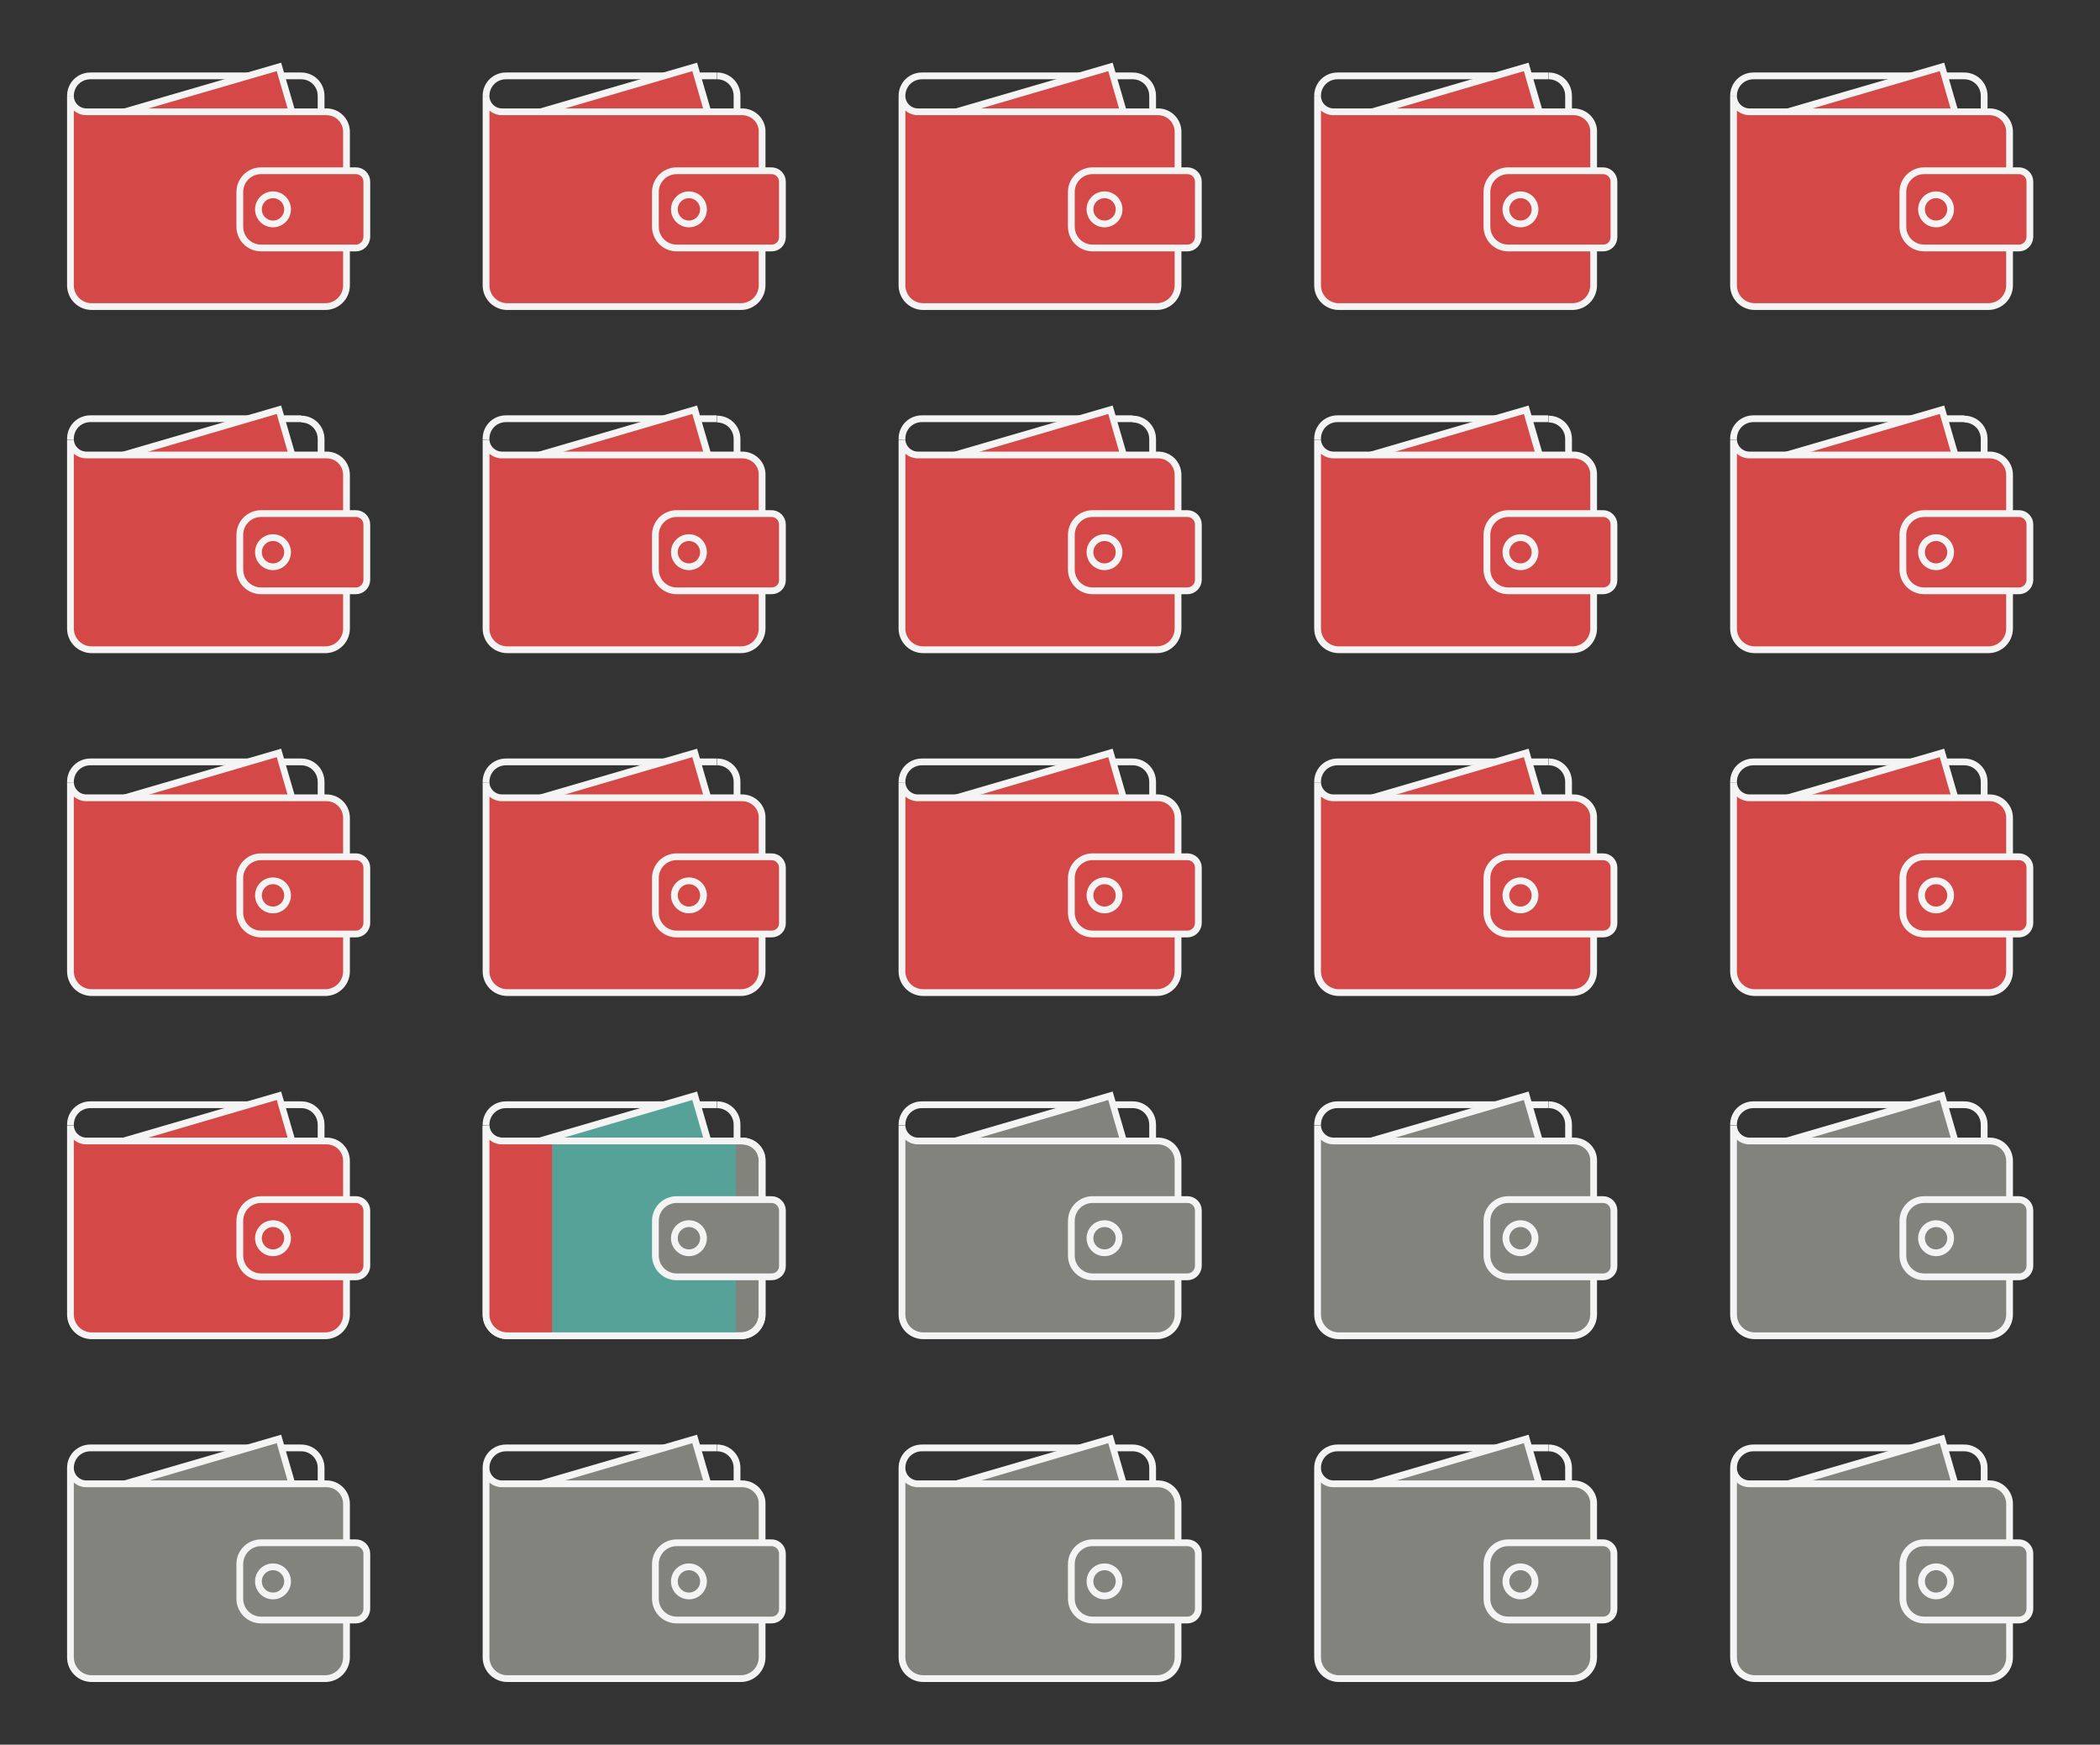 <?xml version="1.0" encoding="utf-8"?>
<!-- Generator: Adobe Illustrator 22.0.1, SVG Export Plug-In . SVG Version: 6.00 Build 0)  -->
<svg version="1.1" id="Layer_1" xmlns="http://www.w3.org/2000/svg" xmlns:xlink="http://www.w3.org/1999/xlink" x="0px"
	y="0px" viewBox="0 0 620 515" style="enable-background:new 0 0 620 515;" xml:space="preserve">
	<rect x="0" y="0" width="620" height="515" fill="#333333" stroke="none"/>
	<style type="text/css">
		.st0 {
			fill: none;
			stroke: #F4F4F4;
			stroke-width: 2;
			stroke-miterlimit: 10;
		}

		.st1 {
			fill: #D44848;
		}

		.st2 {
			fill: #F4F4F4;
		}

		.st3 {
			fill: #D44848;
			stroke: #F4F4F4;
			stroke-width: 2;
			stroke-miterlimit: 10;
		}

		.st4 {
			fill: #57A298;
		}

		.st5 {
			fill: #82837c;
			stroke: #F4F4F4;
			stroke-width: 2;
			stroke-miterlimit: 10;
		}

		.st6 {
			fill: #82837c;
		}
	</style>
	<g>


		<g>
			<g>
				<g>
					<g>
						<path class="st0" d="M27.1,22.4h-0.4c-3.3,0-5.9,2.6-5.9,5.9c0,0.1,0,0.1,0,0.2 M94.8,33v-4.7c0-3.3-2.6-5.9-5.9-5.9
						 M27.1,22.4h61.8" />
						<g>
							<polygon class="st1" points="33.4,34 82.3,19.7 86.5,34 						" />
							<path class="st2"
								d="M81.7,21L85.2,33H40.4L81.7,21 M83,18.5L26.4,35h61.4L83,18.5L83,18.5z" />
						</g>
						<path class="st3" d="M96.4,33H25.5c-2.5,0-4.6-2-4.7-4.5c0,0.1,0,0.1,0,0.2v55.5c0,3.5,2.8,6.3,6.3,6.3H96
						c3.5,0,6.3-2.8,6.3-6.3V38.9C102.3,35.7,99.7,33,96.4,33z" />
						<path class="st3" d="M105.1,73.2h-28c-3.5,0-6.3-2.8-6.3-6.3V56.7c0-3.5,2.8-6.3,6.3-6.3h28c1.7,0,3.2,1.4,3.2,3.2V70
						C108.2,71.8,106.8,73.2,105.1,73.2z" />
						<circle class="st3" cx="80.6" cy="61.8" r="4.3" />
					</g>
					<g>
						<path class="st0" d="M149.8,22.4h-0.4c-3.3,0-5.9,2.6-5.9,5.9c0,0.1,0,0.1,0,0.2 M217.6,33v-4.7c0-3.3-2.6-5.9-5.9-5.9
						 M149.8,22.4h61.8" />
						<g>
							<polygon class="st1" points="156.2,34 205.1,19.7 209.3,34 						" />
							<path class="st2"
								d="M204.4,21l3.5,12.1h-44.8L204.4,21 M205.8,18.5L149.2,35h61.4L205.8,18.5L205.8,18.5z" />
						</g>
						<path class="st3" d="M219.1,33h-70.9c-2.5,0-4.6-2-4.7-4.5c0,0.1,0,0.1,0,0.2v55.5c0,3.5,2.8,6.3,6.3,6.3h68.9
						c3.5,0,6.3-2.8,6.3-6.3V38.9C225.1,35.7,222.4,33,219.1,33z" />
						<path class="st3" d="M227.8,73.2h-28c-3.5,0-6.3-2.8-6.3-6.3V56.7c0-3.5,2.8-6.3,6.3-6.3h28c1.7,0,3.2,1.4,3.2,3.2V70
						C231,71.8,229.6,73.2,227.8,73.2z" />
						<circle class="st3" cx="203.4" cy="61.8" r="4.3" />
					</g>
					<g>
						<path class="st0" d="M272.6,22.4h-0.4c-3.3,0-5.9,2.6-5.9,5.9c0,0.1,0,0.1,0,0.2 M340.3,33v-4.7c0-3.3-2.6-5.9-5.9-5.9
						 M272.6,22.4h61.8" />
						<g>
							<polygon class="st1" points="278.9,34 327.8,19.7 332,34 						" />
							<path class="st2"
								d="M327.2,21l3.5,12.1h-44.8L327.2,21 M328.5,18.5L271.9,35h61.4L328.5,18.5L328.5,18.5z" />
						</g>
						<path class="st3" d="M341.9,33H271c-2.5,0-4.6-2-4.7-4.5c0,0.1,0,0.1,0,0.2v55.5c0,3.5,2.8,6.3,6.3,6.3h68.9
						c3.5,0,6.3-2.8,6.3-6.3V38.9C347.8,35.7,345.2,33,341.9,33z" />
						<path class="st3" d="M350.6,73.2h-28c-3.5,0-6.3-2.8-6.3-6.3V56.7c0-3.5,2.8-6.3,6.3-6.3h28c1.7,0,3.2,1.4,3.2,3.2V70
						C353.7,71.8,352.3,73.2,350.6,73.2z" />
						<circle class="st3" cx="326.1" cy="61.8" r="4.3" />
					</g>
					<g>
						<path class="st0" d="M395.3,22.4h-0.4c-3.3,0-5.9,2.6-5.9,5.9c0,0.1,0,0.1,0,0.2 M463.1,33v-4.7c0-3.3-2.6-5.9-5.9-5.9
						 M395.3,22.4h61.8" />
						<g>
							<polygon class="st1" points="401.7,34 450.6,19.7 454.8,34 						" />
							<path class="st2"
								d="M449.9,21l3.5,12.1h-44.8L449.9,21 M451.3,18.5L394.7,35h61.4L451.3,18.5L451.3,18.5z" />
						</g>
						<path class="st3" d="M464.6,33h-70.9c-2.5,0-4.6-2-4.7-4.5c0,0.1,0,0.1,0,0.2v55.5c0,3.5,2.8,6.3,6.3,6.3h68.9
						c3.5,0,6.3-2.8,6.3-6.3V38.9C470.6,35.7,467.9,33,464.6,33z" />
						<path class="st3" d="M473.3,73.2h-28c-3.5,0-6.3-2.8-6.3-6.3V56.7c0-3.5,2.8-6.3,6.3-6.3h28c1.7,0,3.2,1.4,3.2,3.2V70
						C476.5,71.8,475.1,73.2,473.3,73.2z" />
						<circle class="st3" cx="448.9" cy="61.8" r="4.3" />
					</g>
					<g>
						<path class="st0" d="M518.1,22.4h-0.4c-3.3,0-5.9,2.6-5.9,5.9c0,0.1,0,0.1,0,0.2 M585.8,33v-4.7c0-3.3-2.6-5.9-5.9-5.9
						 M518.1,22.4h61.8" />
						<g>
							<polygon class="st1" points="524.4,34 573.3,19.7 577.5,34 						" />
							<path class="st2"
								d="M572.7,21l3.5,12.1h-44.8L572.7,21 M574,18.5L517.4,35h61.4L574,18.5L574,18.5z" />
						</g>
						<path class="st3" d="M587.4,33h-70.9c-2.5,0-4.6-2-4.7-4.5c0,0.1,0,0.1,0,0.2v55.5c0,3.5,2.8,6.3,6.3,6.3H587
						c3.5,0,6.3-2.8,6.3-6.3V38.9C593.3,35.7,590.7,33,587.4,33z" />
						<path class="st3" d="M596.1,73.2h-28c-3.5,0-6.3-2.8-6.3-6.3V56.7c0-3.5,2.8-6.3,6.3-6.3h28c1.7,0,3.2,1.4,3.2,3.2V70
						C599.2,71.8,597.8,73.2,596.1,73.2z" />
						<circle class="st3" cx="571.6" cy="61.8" r="4.3" />
					</g>
					<g>
						<path class="st0" d="M27.1,123.6h-0.4c-3.3,0-5.9,2.6-5.9,5.9c0,0.1,0,0.1,0,0.2 M94.8,134.3v-4.7c0-3.3-2.6-5.9-5.9-5.9
						 M27.1,123.6h61.8" />
						<g>
							<polygon class="st1" points="33.4,135.3 82.3,121 86.5,135.3 						" />
							<path class="st2"
								d="M81.7,122.2l3.5,12.1H40.4L81.7,122.2 M83,119.7l-56.6,16.5h61.4L83,119.7L83,119.7z" />
						</g>
						<path class="st3" d="M96.4,134.3H25.5c-2.5,0-4.6-2-4.7-4.5c0,0.1,0,0.1,0,0.2v55.5c0,3.5,2.8,6.3,6.3,6.3H96
						c3.5,0,6.3-2.8,6.3-6.3v-45.3C102.3,136.9,99.7,134.3,96.4,134.3z" />
						<path class="st3" d="M105.1,174.4h-28c-3.5,0-6.3-2.8-6.3-6.3v-10.2c0-3.5,2.8-6.3,6.3-6.3h28c1.7,0,3.2,1.4,3.2,3.2v16.5
						C108.2,173,106.8,174.4,105.1,174.4z" />
						<circle class="st3" cx="80.6" cy="163" r="4.3" />
					</g>
					<g>
						<path class="st0" d="M149.8,123.6h-0.4c-3.3,0-5.9,2.6-5.9,5.9c0,0.1,0,0.1,0,0.2 M217.6,134.3v-4.7c0-3.3-2.6-5.9-5.9-5.9
						 M149.8,123.6h61.8" />
						<g>
							<polygon class="st1" points="156.2,135.3 205.1,121 209.3,135.3 						" />
							<path class="st2"
								d="M204.4,122.2l3.5,12.1h-44.8L204.4,122.2 M205.8,119.7l-56.6,16.5h61.4L205.8,119.7L205.8,119.7z" />
						</g>
						<path class="st3" d="M219.1,134.3h-70.9c-2.5,0-4.6-2-4.7-4.5c0,0.1,0,0.1,0,0.2v55.5c0,3.5,2.8,6.3,6.3,6.3h68.9
						c3.5,0,6.3-2.8,6.3-6.3v-45.3C225.1,136.9,222.4,134.3,219.1,134.3z" />
						<path class="st3" d="M227.8,174.4h-28c-3.5,0-6.3-2.8-6.3-6.3v-10.2c0-3.5,2.8-6.3,6.3-6.3h28c1.7,0,3.2,1.4,3.2,3.2v16.5
						C231,173,229.6,174.4,227.8,174.4z" />
						<circle class="st3" cx="203.4" cy="163" r="4.3" />
					</g>
					<g>
						<path class="st0" d="M272.6,123.6h-0.4c-3.3,0-5.9,2.6-5.9,5.9c0,0.1,0,0.1,0,0.2 M340.3,134.3v-4.7c0-3.3-2.6-5.9-5.9-5.9
						 M272.6,123.6h61.8" />
						<g>
							<polygon class="st1" points="278.9,135.3 327.8,121 332,135.3 						" />
							<path class="st2"
								d="M327.2,122.2l3.5,12.1h-44.8L327.2,122.2 M328.5,119.7l-56.6,16.5h61.4L328.5,119.7L328.5,119.7z" />
						</g>
						<path class="st3" d="M341.9,134.3H271c-2.5,0-4.6-2-4.7-4.5c0,0.1,0,0.1,0,0.2v55.5c0,3.5,2.8,6.3,6.3,6.3h68.9
						c3.5,0,6.3-2.8,6.3-6.3v-45.3C347.8,136.9,345.2,134.3,341.9,134.3z" />
						<path class="st3" d="M350.6,174.4h-28c-3.5,0-6.3-2.8-6.3-6.3v-10.2c0-3.5,2.8-6.3,6.3-6.3h28c1.7,0,3.2,1.4,3.2,3.2v16.5
						C353.7,173,352.3,174.4,350.6,174.4z" />
						<circle class="st3" cx="326.1" cy="163" r="4.3" />
					</g>
					<g>
						<path class="st0" d="M395.3,123.6h-0.4c-3.3,0-5.9,2.6-5.9,5.9c0,0.1,0,0.1,0,0.2 M463.1,134.3v-4.7c0-3.3-2.6-5.9-5.9-5.9
						 M395.3,123.6h61.8" />
						<g>
							<polygon class="st1" points="401.7,135.3 450.6,121 454.8,135.3 						" />
							<path class="st2"
								d="M449.9,122.2l3.5,12.1h-44.8L449.9,122.2 M451.3,119.7l-56.6,16.5h61.4L451.3,119.7L451.3,119.7z" />
						</g>
						<path class="st3" d="M464.6,134.3h-70.9c-2.5,0-4.6-2-4.7-4.5c0,0.1,0,0.1,0,0.2v55.5c0,3.5,2.8,6.3,6.3,6.3h68.9
						c3.5,0,6.3-2.8,6.3-6.3v-45.3C470.6,136.9,467.9,134.3,464.6,134.3z" />
						<path class="st3" d="M473.3,174.4h-28c-3.5,0-6.3-2.8-6.3-6.3v-10.2c0-3.5,2.8-6.3,6.3-6.3h28c1.7,0,3.2,1.4,3.2,3.2v16.5
						C476.5,173,475.1,174.4,473.3,174.4z" />
						<circle class="st3" cx="448.9" cy="163" r="4.3" />
					</g>
					<g>
						<path class="st0" d="M518.1,123.6h-0.4c-3.3,0-5.9,2.6-5.9,5.9c0,0.1,0,0.1,0,0.2 M585.8,134.3v-4.7c0-3.3-2.6-5.9-5.9-5.9
						 M518.1,123.6h61.8" />
						<g>
							<polygon class="st1" points="524.4,135.3 573.3,121 577.5,135.3 						" />
							<path class="st2"
								d="M572.7,122.2l3.5,12.1h-44.8L572.7,122.2 M574,119.7l-56.6,16.5h61.4L574,119.7L574,119.7z" />
						</g>
						<path class="st3" d="M587.4,134.3h-70.9c-2.5,0-4.6-2-4.7-4.5c0,0.1,0,0.1,0,0.2v55.5c0,3.5,2.8,6.3,6.3,6.3H587
						c3.5,0,6.3-2.8,6.3-6.3v-45.3C593.3,136.9,590.7,134.3,587.4,134.3z" />
						<path class="st3" d="M596.1,174.4h-28c-3.5,0-6.3-2.8-6.3-6.3v-10.2c0-3.5,2.8-6.3,6.3-6.3h28c1.7,0,3.2,1.4,3.2,3.2v16.5
						C599.2,173,597.8,174.4,596.1,174.4z" />
						<circle class="st3" cx="571.6" cy="163" r="4.3" />
					</g>
					<g>
						<path class="st0" d="M27.1,224.9h-0.4c-3.3,0-5.9,2.6-5.9,5.9c0,0.1,0,0.1,0,0.2 M94.8,235.5v-4.7c0-3.3-2.6-5.9-5.9-5.9
						 M27.1,224.9h61.8" />
						<g>
							<polygon class="st1" points="33.4,236.5 82.3,222.2 86.5,236.5 						" />
							<path class="st2"
								d="M81.7,223.5l3.5,12.1H40.4L81.7,223.5 M83,221l-56.6,16.5h61.4L83,221L83,221z" />
						</g>
						<path class="st3" d="M96.4,235.5H25.5c-2.5,0-4.6-2-4.7-4.5c0,0.1,0,0.1,0,0.2v55.5c0,3.5,2.8,6.3,6.3,6.3H96
						c3.5,0,6.3-2.8,6.3-6.3v-45.3C102.3,238.2,99.7,235.5,96.4,235.5z" />
						<path class="st3" d="M105.1,275.7h-28c-3.5,0-6.3-2.8-6.3-6.3v-10.2c0-3.5,2.8-6.3,6.3-6.3h28c1.7,0,3.2,1.4,3.2,3.2v16.5
						C108.2,274.3,106.8,275.7,105.1,275.7z" />
						<circle class="st3" cx="80.6" cy="264.3" r="4.3" />
					</g>
					<g>
						<path class="st0" d="M149.8,224.9h-0.4c-3.3,0-5.9,2.6-5.9,5.9c0,0.1,0,0.1,0,0.2 M217.6,235.5v-4.7c0-3.3-2.6-5.9-5.9-5.9
						 M149.8,224.9h61.8" />
						<g>
							<polygon class="st1" points="156.2,236.5 205.1,222.2 209.3,236.5 						" />
							<path class="st2"
								d="M204.4,223.5l3.5,12.1h-44.8L204.4,223.5 M205.8,221l-56.6,16.5h61.4L205.8,221L205.8,221z" />
						</g>
						<path class="st3" d="M219.1,235.5h-70.9c-2.5,0-4.6-2-4.7-4.5c0,0.1,0,0.1,0,0.2v55.5c0,3.5,2.8,6.3,6.3,6.3h68.9
						c3.5,0,6.3-2.8,6.3-6.3v-45.3C225.1,238.2,222.4,235.5,219.1,235.5z" />
						<path class="st3" d="M227.8,275.7h-28c-3.5,0-6.3-2.8-6.3-6.3v-10.2c0-3.5,2.8-6.3,6.3-6.3h28c1.7,0,3.2,1.4,3.2,3.2v16.5
						C231,274.3,229.6,275.7,227.8,275.7z" />
						<circle class="st3" cx="203.4" cy="264.3" r="4.3" />
					</g>
					<g>
						<path class="st0" d="M272.6,224.9h-0.4c-3.3,0-5.9,2.6-5.9,5.9c0,0.1,0,0.1,0,0.2 M340.3,235.5v-4.7c0-3.3-2.6-5.9-5.9-5.9
						 M272.6,224.9h61.8" />
						<g>
							<polygon class="st1" points="278.9,236.5 327.8,222.2 332,236.5 						" />
							<path class="st2"
								d="M327.2,223.5l3.5,12.1h-44.8L327.2,223.5 M328.5,221l-56.6,16.5h61.4L328.5,221L328.5,221z" />
						</g>
						<path class="st3" d="M341.9,235.5H271c-2.5,0-4.6-2-4.7-4.5c0,0.1,0,0.1,0,0.2v55.5c0,3.5,2.8,6.3,6.3,6.3h68.9
						c3.5,0,6.3-2.8,6.3-6.3v-45.3C347.8,238.2,345.2,235.5,341.9,235.5z" />
						<path class="st3" d="M350.6,275.7h-28c-3.5,0-6.3-2.8-6.3-6.3v-10.2c0-3.5,2.8-6.3,6.3-6.3h28c1.7,0,3.2,1.4,3.2,3.2v16.5
						C353.7,274.3,352.3,275.7,350.6,275.7z" />
						<circle class="st3" cx="326.1" cy="264.3" r="4.3" />
					</g>
					<g>
						<path class="st0" d="M395.3,224.9h-0.4c-3.3,0-5.9,2.6-5.9,5.9c0,0.1,0,0.1,0,0.2 M463.1,235.5v-4.7c0-3.3-2.6-5.9-5.9-5.9
						 M395.3,224.9h61.8" />
						<g>
							<polygon class="st1" points="401.7,236.5 450.6,222.2 454.8,236.5 						" />
							<path class="st2"
								d="M449.9,223.5l3.5,12.1h-44.8L449.9,223.5 M451.3,221l-56.6,16.5h61.4L451.3,221L451.3,221z" />
						</g>
						<path class="st3" d="M464.6,235.5h-70.9c-2.5,0-4.6-2-4.7-4.5c0,0.1,0,0.1,0,0.2v55.5c0,3.5,2.8,6.3,6.3,6.3h68.9
						c3.5,0,6.3-2.8,6.3-6.3v-45.3C470.6,238.2,467.9,235.5,464.6,235.5z" />
						<path class="st3" d="M473.3,275.7h-28c-3.5,0-6.3-2.8-6.3-6.3v-10.2c0-3.5,2.8-6.3,6.3-6.3h28c1.7,0,3.2,1.4,3.2,3.2v16.5
						C476.5,274.3,475.1,275.7,473.3,275.7z" />
						<circle class="st3" cx="448.9" cy="264.3" r="4.3" />
					</g>
					<g>
						<path class="st0" d="M518.1,224.9h-0.4c-3.3,0-5.9,2.6-5.9,5.9c0,0.1,0,0.1,0,0.2 M585.8,235.5v-4.7c0-3.3-2.6-5.9-5.9-5.9
						 M518.1,224.9h61.8" />
						<g>
							<polygon class="st1" points="524.4,236.5 573.3,222.2 577.5,236.5 						" />
							<path class="st2"
								d="M572.7,223.5l3.5,12.1h-44.8L572.7,223.5 M574,221l-56.6,16.5h61.4L574,221L574,221z" />
						</g>
						<path class="st3" d="M587.4,235.5h-70.9c-2.5,0-4.6-2-4.7-4.5c0,0.1,0,0.1,0,0.2v55.5c0,3.5,2.8,6.3,6.3,6.3H587
						c3.5,0,6.3-2.8,6.3-6.3v-45.3C593.3,238.2,590.7,235.5,587.4,235.5z" />
						<path class="st3" d="M596.1,275.7h-28c-3.5,0-6.3-2.8-6.3-6.3v-10.2c0-3.5,2.8-6.3,6.3-6.3h28c1.7,0,3.2,1.4,3.2,3.2v16.5
						C599.2,274.3,597.8,275.7,596.1,275.7z" />
						<circle class="st3" cx="571.6" cy="264.3" r="4.3" />
					</g>
					<g>
						<path class="st0" d="M27.1,326.1h-0.4c-3.3,0-5.9,2.6-5.9,5.9c0,0.1,0,0.1,0,0.2 M94.8,336.8V332c0-3.3-2.6-5.9-5.9-5.9
						 M27.1,326.1h61.8" />
						<g>
							<polygon class="st1" points="33.4,337.8 82.3,323.5 86.5,337.8 						" />
							<path class="st2"
								d="M81.7,324.7l3.5,12.1H40.4L81.7,324.7 M83,322.2l-56.6,16.5h61.4L83,322.2L83,322.2z" />
						</g>
						<path class="st3" d="M96.4,336.8H25.5c-2.5,0-4.6-2-4.7-4.5c0,0.1,0,0.1,0,0.2V388c0,3.5,2.8,6.3,6.3,6.3H96
						c3.5,0,6.3-2.8,6.3-6.3v-45.3C102.3,339.4,99.7,336.8,96.4,336.8z" />
						<path class="st3" d="M105.1,376.9h-28c-3.5,0-6.3-2.8-6.3-6.3v-10.2c0-3.5,2.8-6.3,6.3-6.3h28c1.7,0,3.2,1.4,3.2,3.2v16.5
						C108.2,375.5,106.8,376.9,105.1,376.9z" />
						<circle class="st3" cx="80.6" cy="365.5" r="4.3" />
					</g>
				</g>
				<g>
					<path class="st0" d="M149.8,326.1h-0.4c-3.3,0-5.9,2.6-5.9,5.9c0,0.1,0,0.1,0,0.2 M217.6,336.8V332c0-3.3-2.6-5.9-5.9-5.9
					 M149.8,326.1h61.8" />
					<g>
						<polygon class="st4" points="156.2,337.8 205.1,323.5 209.3,337.8 					" />
						<path class="st2"
							d="M204.4,324.7l3.5,12.1h-44.8L204.4,324.7 M205.8,322.2l-56.6,16.5h61.4L205.8,322.2L205.8,322.2z" />
					</g>
					<path class="st5" d="M219.1,336.8h-70.9c-2.5,0-4.6-2-4.7-4.5c0,0.1,0,0.1,0,0.2V388c0,3.5,2.8,6.3,6.3,6.3h68.9
					c3.5,0,6.3-2.8,6.3-6.3v-45.3C225.1,339.4,222.4,336.8,219.1,336.8z" />
					<rect x="162.8" y="336.4" class="st4" width="54.5" height="58" />
					<path class="st1" d="M163,394.9h-12.9c-3.3,0-6.1-2.7-6.1-6.1v-52.9h19V394.9z" />
					<path class="st0" d="M219.1,336.8h-70.9c-2.5,0-4.6-2-4.7-4.5c0,0.1,0,0.1,0,0.2V388c0,3.5,2.8,6.3,6.3,6.3h68.9
					c3.5,0,6.3-2.8,6.3-6.3v-45.3C225.1,339.4,222.4,336.8,219.1,336.8z" />
					<path class="st5" d="M227.8,376.9h-28c-3.5,0-6.3-2.8-6.3-6.3v-10.2c0-3.5,2.8-6.3,6.3-6.3h28c1.7,0,3.2,1.4,3.2,3.2v16.5
					C231,375.5,229.6,376.9,227.8,376.9z" />
					<circle class="st5" cx="203.4" cy="365.5" r="4.3" />
				</g>
				<g>
					<path class="st0" d="M272.6,326.1h-0.4c-3.3,0-5.9,2.6-5.9,5.9c0,0.1,0,0.1,0,0.2 M340.3,336.8V332c0-3.3-2.6-5.9-5.9-5.9
					 M272.6,326.1h61.8" />
					<g>
						<polygon class="st6" points="278.9,337.8 327.8,323.5 332,337.8 					" />
						<path class="st2"
							d="M327.2,324.7l3.5,12.1h-44.8L327.2,324.7 M328.5,322.2l-56.6,16.5h61.4L328.5,322.2L328.5,322.2z" />
					</g>
					<path class="st5" d="M341.9,336.8H271c-2.5,0-4.6-2-4.7-4.5c0,0.1,0,0.1,0,0.2V388c0,3.5,2.8,6.3,6.3,6.3h68.9
					c3.5,0,6.3-2.8,6.3-6.3v-45.3C347.8,339.4,345.2,336.8,341.9,336.8z" />
					<path class="st5" d="M350.6,376.9h-28c-3.5,0-6.3-2.8-6.3-6.3v-10.2c0-3.5,2.8-6.3,6.3-6.3h28c1.7,0,3.2,1.4,3.2,3.2v16.5
					C353.7,375.5,352.3,376.9,350.6,376.9z" />
					<circle class="st5" cx="326.1" cy="365.5" r="4.3" />
				</g>
				<g>
					<path class="st0" d="M395.3,326.1h-0.4c-3.3,0-5.9,2.6-5.9,5.9c0,0.1,0,0.1,0,0.2 M463.1,336.8V332c0-3.3-2.6-5.9-5.9-5.9
					 M395.3,326.1h61.8" />
					<g>
						<polygon class="st6" points="401.7,337.8 450.6,323.5 454.8,337.8 					" />
						<path class="st2"
							d="M449.9,324.7l3.5,12.1h-44.8L449.9,324.7 M451.3,322.2l-56.6,16.5h61.4L451.3,322.2L451.3,322.2z" />
					</g>
					<path class="st5" d="M464.6,336.8h-70.9c-2.5,0-4.6-2-4.7-4.5c0,0.1,0,0.1,0,0.2V388c0,3.5,2.8,6.3,6.3,6.3h68.9
					c3.5,0,6.3-2.8,6.3-6.3v-45.3C470.6,339.4,467.9,336.8,464.6,336.8z" />
					<path class="st5" d="M473.3,376.9h-28c-3.5,0-6.3-2.8-6.3-6.3v-10.2c0-3.5,2.8-6.3,6.3-6.3h28c1.7,0,3.2,1.4,3.2,3.2v16.5
					C476.5,375.5,475.1,376.9,473.3,376.9z" />
					<circle class="st5" cx="448.9" cy="365.5" r="4.3" />
				</g>
				<g>
					<path class="st0" d="M518.1,326.1h-0.4c-3.3,0-5.9,2.6-5.9,5.9c0,0.1,0,0.1,0,0.2 M585.8,336.8V332c0-3.3-2.6-5.9-5.9-5.9
					 M518.1,326.1h61.8" />
					<g>
						<polygon class="st6" points="524.4,337.8 573.3,323.5 577.5,337.8 					" />
						<path class="st2"
							d="M572.7,324.7l3.5,12.1h-44.8L572.7,324.7 M574,322.2l-56.6,16.5h61.4L574,322.2L574,322.2z" />
					</g>
					<path class="st5" d="M587.4,336.8h-70.9c-2.5,0-4.6-2-4.7-4.5c0,0.1,0,0.1,0,0.2V388c0,3.5,2.8,6.3,6.3,6.3H587
					c3.5,0,6.3-2.8,6.3-6.3v-45.3C593.3,339.4,590.7,336.8,587.4,336.8z" />
					<path class="st5" d="M596.1,376.9h-28c-3.5,0-6.3-2.8-6.3-6.3v-10.2c0-3.5,2.8-6.3,6.3-6.3h28c1.7,0,3.2,1.4,3.2,3.2v16.5
					C599.2,375.5,597.8,376.9,596.1,376.9z" />
					<circle class="st5" cx="571.6" cy="365.5" r="4.3" />
				</g>
				<g>
					<path class="st0" d="M27.1,427.4h-0.4c-3.3,0-5.9,2.6-5.9,5.9c0,0.1,0,0.1,0,0.2 M94.8,438v-4.7c0-3.3-2.6-5.9-5.9-5.9
					 M27.1,427.4h61.8" />
					<g>
						<polygon class="st6" points="33.4,439 82.3,424.7 86.5,439 					" />
						<path class="st2"
							d="M81.7,426l3.5,12.1H40.4L81.7,426 M83,423.5L26.4,440h61.4L83,423.5L83,423.5z" />
					</g>
					<path class="st5" d="M96.4,438H25.5c-2.5,0-4.6-2-4.7-4.5c0,0.1,0,0.1,0,0.2v55.5c0,3.5,2.8,6.3,6.3,6.3H96
					c3.5,0,6.3-2.8,6.3-6.3v-45.3C102.3,440.7,99.7,438,96.4,438z" />
					<path class="st5" d="M105.1,478.2h-28c-3.5,0-6.3-2.8-6.3-6.3v-10.2c0-3.5,2.8-6.3,6.3-6.3h28c1.7,0,3.2,1.4,3.2,3.2V475
					C108.2,476.8,106.8,478.2,105.1,478.2z" />
					<circle class="st5" cx="80.6" cy="466.8" r="4.3" />
				</g>
				<g>
					<path class="st0" d="M149.8,427.4h-0.4c-3.3,0-5.9,2.6-5.9,5.9c0,0.1,0,0.1,0,0.2 M217.6,438v-4.7c0-3.3-2.6-5.9-5.9-5.9
					 M149.8,427.4h61.8" />
					<g>
						<polygon class="st6" points="156.2,439 205.1,424.7 209.3,439 					" />
						<path class="st2"
							d="M204.4,426l3.5,12.1h-44.8L204.4,426 M205.8,423.5L149.2,440h61.4L205.8,423.5L205.8,423.5z" />
					</g>
					<path class="st5" d="M219.1,438h-70.9c-2.5,0-4.6-2-4.7-4.5c0,0.1,0,0.1,0,0.2v55.5c0,3.5,2.8,6.3,6.3,6.3h68.9
					c3.5,0,6.3-2.8,6.3-6.3v-45.3C225.1,440.7,222.4,438,219.1,438z" />
					<path class="st5" d="M227.8,478.2h-28c-3.5,0-6.3-2.8-6.3-6.3v-10.2c0-3.5,2.8-6.3,6.3-6.3h28c1.7,0,3.2,1.4,3.2,3.2V475
					C231,476.8,229.6,478.2,227.8,478.2z" />
					<circle class="st5" cx="203.4" cy="466.8" r="4.3" />
				</g>
				<g>
					<path class="st0" d="M272.6,427.4h-0.4c-3.3,0-5.9,2.6-5.9,5.9c0,0.1,0,0.1,0,0.2 M340.3,438v-4.7c0-3.3-2.6-5.9-5.9-5.9
					 M272.6,427.4h61.8" />
					<g>
						<polygon class="st6" points="278.9,439 327.8,424.7 332,439 					" />
						<path class="st2"
							d="M327.2,426l3.5,12.1h-44.8L327.2,426 M328.5,423.5L271.9,440h61.4L328.5,423.5L328.5,423.5z" />
					</g>
					<path class="st5" d="M341.9,438H271c-2.5,0-4.6-2-4.7-4.5c0,0.1,0,0.1,0,0.2v55.5c0,3.5,2.8,6.3,6.3,6.3h68.9
					c3.5,0,6.3-2.8,6.3-6.3v-45.3C347.8,440.7,345.2,438,341.9,438z" />
					<path class="st5" d="M350.6,478.2h-28c-3.5,0-6.3-2.8-6.3-6.3v-10.2c0-3.5,2.8-6.3,6.3-6.3h28c1.7,0,3.2,1.4,3.2,3.2V475
					C353.7,476.8,352.3,478.2,350.6,478.2z" />
					<circle class="st5" cx="326.1" cy="466.8" r="4.3" />
				</g>
				<g>
					<path class="st0" d="M395.3,427.4h-0.4c-3.3,0-5.9,2.6-5.9,5.9c0,0.1,0,0.1,0,0.2 M463.1,438v-4.7c0-3.3-2.6-5.9-5.9-5.9
					 M395.3,427.4h61.8" />
					<g>
						<polygon class="st6" points="401.7,439 450.6,424.7 454.8,439 					" />
						<path class="st2"
							d="M449.9,426l3.5,12.1h-44.8L449.9,426 M451.3,423.5L394.7,440h61.4L451.3,423.5L451.3,423.5z" />
					</g>
					<path class="st5" d="M464.6,438h-70.9c-2.5,0-4.6-2-4.7-4.5c0,0.1,0,0.1,0,0.2v55.5c0,3.5,2.8,6.3,6.3,6.3h68.9
					c3.5,0,6.3-2.8,6.3-6.3v-45.3C470.6,440.7,467.9,438,464.6,438z" />
					<path class="st5" d="M473.3,478.2h-28c-3.5,0-6.3-2.8-6.3-6.3v-10.2c0-3.5,2.8-6.3,6.3-6.3h28c1.7,0,3.2,1.4,3.2,3.2V475
					C476.5,476.8,475.1,478.2,473.3,478.2z" />
					<circle class="st5" cx="448.9" cy="466.8" r="4.3" />
				</g>
				<g>
					<path class="st0" d="M518.1,427.4h-0.4c-3.3,0-5.9,2.6-5.9,5.9c0,0.1,0,0.1,0,0.2 M585.8,438v-4.7c0-3.3-2.6-5.9-5.9-5.9
					 M518.1,427.4h61.8" />
					<g>
						<polygon class="st6" points="524.4,439 573.3,424.7 577.5,439 					" />
						<path class="st2"
							d="M572.7,426l3.5,12.1h-44.8L572.7,426 M574,423.5L517.4,440h61.4L574,423.5L574,423.5z" />
					</g>
					<path class="st5" d="M587.4,438h-70.9c-2.5,0-4.6-2-4.7-4.5c0,0.1,0,0.1,0,0.2v55.5c0,3.5,2.8,6.3,6.3,6.3H587
					c3.5,0,6.3-2.8,6.3-6.3v-45.3C593.3,440.7,590.7,438,587.4,438z" />
					<path class="st5" d="M596.1,478.2h-28c-3.5,0-6.3-2.8-6.3-6.3v-10.2c0-3.5,2.8-6.3,6.3-6.3h28c1.7,0,3.2,1.4,3.2,3.2V475
					C599.2,476.8,597.8,478.2,596.1,478.2z" />
					<circle class="st5" cx="571.6" cy="466.8" r="4.3" />
				</g>
			</g>
		</g>
	</g>
</svg>